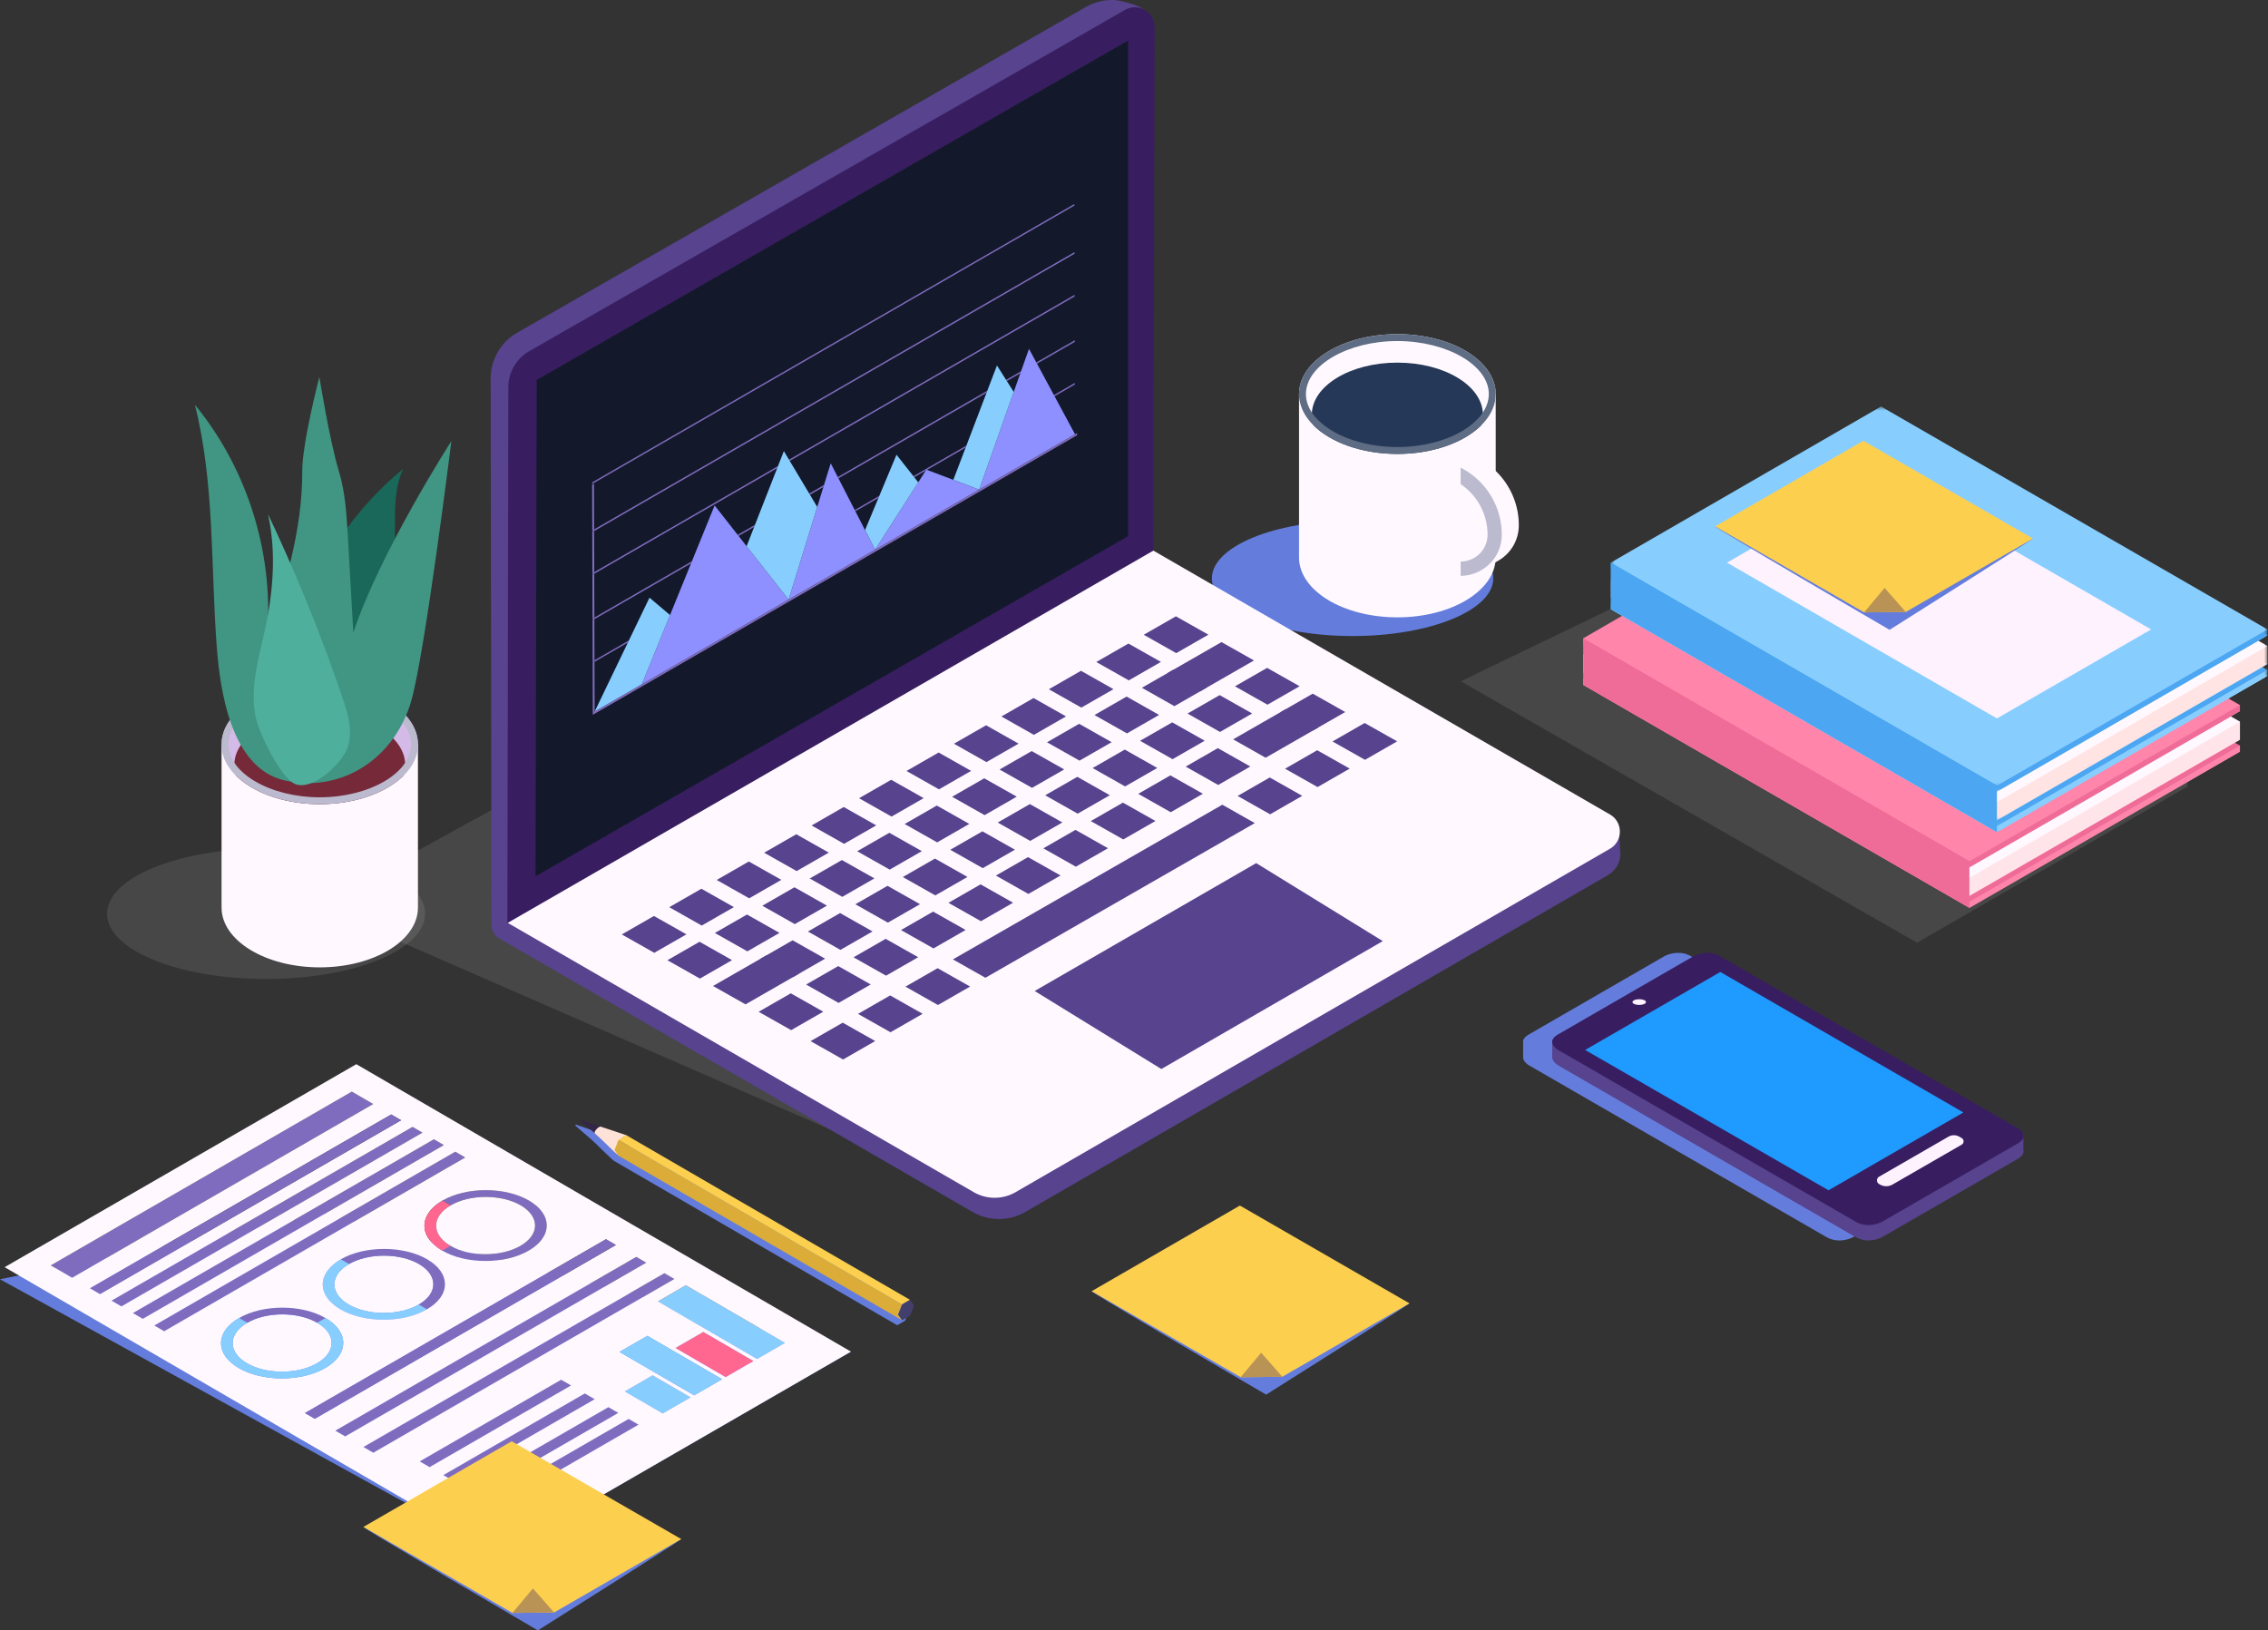 <svg xmlns="http://www.w3.org/2000/svg" xmlns:xlink="http://www.w3.org/1999/xlink" width="555" height="399" viewBox="0 0 555 399">
    <rect x="0" y="0" width="555" height="399" fill="#333333" stroke="none"/>
    <defs>
        <path id="a" d="M.567.31h160.715v92.784H.567z"/>
        <path id="c" d="M.567 1.16h160.715v56.037H.567z"/>
        <path id="e" d="M.567.12h160.715v92.782H.567z"/>
        <path id="g" d="M.567 1.24h160.715v92.784H.567z"/>
        <path id="i" d="M.567.424h160.715V59.41H.567z"/>
        <path id="k" d="M.567.666h160.715V93.45H.567z"/>
        <path id="m" d="M.567.657h160.715v92.784H.567z"/>
        <path id="o" d="M.567.224h160.715v56.037H.567z"/>
        <path id="q" d="M.567.466h160.715v92.783H.567z"/>
    </defs>
    <g fill="none" fill-rule="evenodd">
        <path fill="#647DDD" d="M488.01 278.4c.071-.25.062-.49 0-.715-.256-.944-1.416-1.619-1.416-1.619s-69.432-40.1-72.739-42.008c-3.306-1.909-6.618.003-6.618.003s-29.76 17.182-33.064 19.094c-1.248.72-1.55 1.44-1.448 2.057v3.38c-.17 1.219 1.448 2.156 1.448 2.156s69.438 40.101 72.745 42.004a6.28 6.28 0 0 0 3.031.842c2.035.047 3.582-.842 3.582-.842l29.762-17.182 3.307-1.909c.877-.506 1.28-1.013 1.41-1.482.071-.25.062-.49 0-.713V278.4z"/>
        <path fill="#57438E" d="M495.13 282.18c.071-.25.062-.49 0-.715v-3.78l-7.857-1.558-66.297-38.289c-3.307-1.909-6.618.003-6.618.003s-22.8 13.164-30.702 17.728l-3.811-.756v3.78c-.17 1.218 1.448 2.155 1.448 2.155s69.438 40.102 72.744 42.004c1.046.602 2.09.82 3.03.843h.002c2.035.046 3.582-.843 3.582-.843l29.762-17.182 3.306-1.91c.877-.505 1.28-1.012 1.412-1.48"/>
        <path fill="#381E60" d="M490.413 281.789l-29.761 17.183s-3.307 1.904-6.615 0a412516.63 412516.63 0 0 1-72.743-42.003s-3.304-1.905 0-3.815 33.064-19.094 33.064-19.094 3.311-1.911 6.618 0c3.306 1.907 72.736 42.006 72.736 42.006s3.314 1.905.007 3.815l-3.306 1.908z"/>
        <path fill="#1F9AFF" d="M480.458 272.265l-59.483-34.379-33.074 19.086 59.557 34.345z"/>
        <path fill="#FFF2FF" d="M480.038 278.53l-.56-.323a2.687 2.687 0 0 0-2.688 0l-16.96 9.783a1.035 1.035 0 0 0 0 1.792l.203.118a3.1 3.1 0 0 0 3.1 0l16.905-9.75a.935.935 0 0 0 0-1.62M399.479 245.253c0 .383.74.693 1.654.693.913 0 1.652-.31 1.652-.693 0-.382-.74-.693-1.652-.693-.913 0-1.654.31-1.654.693"/>
        <path fill="#FFF" fill-opacity=".1" d="M535.321 181.115l-94.567-54.561-83.29 40.19 111.652 63.978 66.205-38.224v-1.474l-1.25-.72 1.25-.722v-4.42l-2.23-1.287 2.23-1.287z"/>
        <path fill="#647DDD" d="M344.913 318.99c-.77.717-35.078 22.34-35.078 22.34s-44.22-25.778-42.697-25.318c1.524.458 77.775 2.977 77.775 2.977"/>
        <path fill="#FCCF4F" d="M344.913 318.99l-41.498-23.938-36.277 20.96 36.463 21.05 10.194-.105z"/>
        <path fill="#B99255" d="M308.615 331.071l5.18 5.886-10.193.105z"/>
        <path fill="#FF85AB" d="M548.137 183.955l-94.567-54.562-66.149 38.22 94.51 54.565z"/>
        <path fill="#FF85AB" d="M387.42 166.14v1.473l94.511 54.565 66.205-38.223v-1.474z"/>
        <path fill="#EF6C98" d="M548.137 182.481l-94.567-54.562-66.149 38.221 94.51 54.564z"/>
        <path fill="#FF85AB" d="M548.137 181.039l-94.567-54.562-66.149 38.22 94.51 54.565z"/>
        <path fill="#FFE5EA" d="M387.42 160.277v4.42l94.511 54.566 66.205-38.225v-4.42z"/>
        <path fill="#FFF9FF" d="M548.137 176.618l-94.567-54.562-66.149 38.22 94.51 54.565z"/>
        <path fill="#FF85AB" d="M548.137 174.045l-94.567-54.562-66.149 38.221 94.51 54.564z"/>
        <path fill="#EF6C98" d="M387.42 156.23v1.473l94.511 54.566 66.205-38.223v-1.475z"/>
        <path fill="#FF85AB" d="M548.137 172.571L453.57 118.01l-66.149 38.22 94.51 54.564z"/>
        <path fill="#EF6C98" d="M481.93 210.795v11.383l-94.51-54.565V156.23z"/>
        <g transform="translate(393.59 110.56)">
            <mask id="b" fill="#fff">
                <use xlink:href="#a"/>
            </mask>
            <path fill="#87CEFF" d="M161.283 54.872L66.716.311.567 38.53l94.51 54.564z" mask="url(#b)"/>
        </g>
        <g transform="translate(393.59 146.458)">
            <mask id="d" fill="#fff">
                <use xlink:href="#c"/>
            </mask>
            <path fill="#87CEFF" d="M.567 1.16v1.472l94.51 54.565 66.205-38.222v-1.473z" mask="url(#d)"/>
        </g>
        <g transform="translate(393.59 109.278)">
            <mask id="f" fill="#fff">
                <use xlink:href="#e"/>
            </mask>
            <path fill="#4CA6F1" d="M161.283 54.68L66.716.12.567 38.337l94.51 54.564z" mask="url(#f)"/>
        </g>
        <g transform="translate(393.59 106.714)">
            <mask id="h" fill="#fff">
                <use xlink:href="#g"/>
            </mask>
            <path fill="#87CEFF" d="M161.283 55.802L66.716 1.241.567 39.46l94.51 54.563z" mask="url(#h)"/>
        </g>
        <g transform="translate(393.59 141.33)">
            <mask id="j" fill="#fff">
                <use xlink:href="#i"/>
            </mask>
            <path fill="#FFE4E3" d="M.567.424v4.421l94.51 54.564 66.205-38.222v-4.42z" mask="url(#j)"/>
        </g>
        <g transform="translate(393.59 102.868)">
            <mask id="l" fill="#fff">
                <use xlink:href="#k"/>
            </mask>
            <path fill="#FFF9FF" d="M161.283 55.228L66.716.666.567 38.886l94.51 54.564z" mask="url(#l)"/>
        </g>
        <g transform="translate(393.59 100.304)">
            <mask id="n" fill="#fff">
                <use xlink:href="#m"/>
            </mask>
            <path fill="#87CEFF" d="M161.283 55.219L66.716.657.567 38.877l94.51 54.564z" mask="url(#n)"/>
        </g>
        <g transform="translate(393.59 137.483)">
            <mask id="p" fill="#fff">
                <use xlink:href="#o"/>
            </mask>
            <path fill="#4CA6F1" d="M.567.224v1.473l94.51 54.564 66.205-38.221v-1.473z" mask="url(#p)"/>
        </g>
        <g transform="translate(393.59 99.022)">
            <mask id="r" fill="#fff">
                <use xlink:href="#q"/>
            </mask>
            <path fill="#87CEFF" d="M161.283 55.027L66.716.466.567 38.686l94.51 54.563z" mask="url(#r)"/>
        </g>
        <path fill="#FFF2FF" d="M422.626 137.702l37.687-21.773 66.076 38.123-37.722 21.78z"/>
        <path fill="#4CA6F1" d="M488.667 192.272v11.383l-94.51-54.564v-11.383z"/>
        <path fill="#647DDD" d="M140.787 275.487c.041-.087.085-.173.125-.26l.51.18c.185.064.43.152.614.215.368.13.86.305 1.228.433a466.975 466.975 0 0 0 1.841.652c.198.069.43.15.66.232.19.068 5.587 1.83 6.319 2.121l.006-.003.04.023a.385.385 0 0 0 .025.011l.004.005 69.332 40.243.981 1.377-.97 2.5-1.95 1.126-69.4-40.282-.04-.053c-1.884-1.644-3.91-3.833-5.791-5.46l-3.534-3.06"/>
        <path fill="#342646" d="M142.118 274.021l.51.18c.185.064.43.15.614.216l1.227.432 1.228.434c.185.065.43.154.614.216l.66.234-1.444 1.609-3.534-3.06c.041-.088.085-.174.125-.26"/>
        <path fill="#FFE2D7" d="M146.971 275.733c.199.071 6.145 2.011 6.396 2.156-.132.232-.227.26-.628.483-.955.532-1.86 1.758-1.873 2.866-.007.483.287 1.422.53 1.63-1.907-1.65-3.963-3.878-5.869-5.526-.2-.503.994-1.673 1.444-1.61"/>
        <path fill="#433F6D" d="M150.865 281.238c-.012 1.106.75 1.573 1.706 1.04.955-.533 1.74-1.862 1.753-2.969.014-1.106-.748-1.573-1.703-1.04-.956.533-1.742 1.861-1.756 2.969"/>
        <path fill="#DBAC37" d="M219.78 321.761l-69.401-40.282.978 1.376 69.401 40.282zM220.747 319.26l-69.401-40.282-.967 2.501 69.402 40.282z"/>
        <path fill="#FCCF4F" d="M222.697 318.133l-69.401-40.282-1.95 1.127 69.401 40.282z"/>
        <path fill="#433F6D" d="M220.747 319.26l-.966 2.501.976 1.376 1.952-1.126.969-2.501-.98-1.377z"/>
        <path fill="#647DDD" d="M122.188 380.485L0 313.092l79.557-15.98 128.685 33.689z"/>
        <path fill="#806CBE" d="M120.087 297.508c-.549-.32-1.213-.35-1.643-.103-.438.253-.393.651.147.965.556.323 1.23.341 1.659.094.414-.238.378-.642-.163-.956m-2.535-.612c1.051-.606 2.549-.553 3.554.03.991.576 1.07 1.44.027 2.043-1.042.601-2.541.557-3.539-.023-.99-.576-1.107-1.435-.042-2.05"/>
        <path fill="#FFF9FF" d="M118.591 298.37c.557.323 1.228.342 1.658.094.414-.239.378-.643-.162-.957-.55-.319-1.214-.35-1.643-.102-.437.252-.394.651.147.965"/>
        <path fill="#806CBE" d="M113.572 299.274l-1.08.623 11.862 1.236 1.08-.624z"/>
        <path fill="#FFF9FF" d="M119.396 302.054c-.556-.323-1.222-.354-1.673-.093-.414.239-.378.643.17.96.548.32 1.206.345 1.643.094.445-.256.401-.646-.14-.961"/>
        <path fill="#806CBE" d="M110.239 304.914l-2.017 1.164c2.811 1.635 6.559 2.543 10.556 2.538 3.998.005 7.75-.9 10.585-2.538 2.837-1.638 4.409-3.807 4.414-6.123.02-2.315-1.526-4.484-4.345-6.123-2.811-1.633-6.559-2.54-10.556-2.537-3.99 0-7.748.899-10.586 2.537l2.004 1.166c2.293-1.326 5.34-2.052 8.573-2.055 3.232.003 6.27.73 8.549 2.055 2.278 1.323 3.521 3.084 3.519 4.957-.02 1.873-1.282 3.635-3.576 4.96-2.292 1.322-5.338 2.05-8.572 2.054-3.233-.005-6.27-.732-8.548-2.055M12.436 309.696l5.227 3.036 73.662-42.529-5.226-3.037z"/>
        <path fill="#FFF9FF" d="M93.792 312.688c.556.324 1.221.346 1.65.098.423-.243.385-.647-.154-.96-.549-.32-1.214-.35-1.644-.103-.445.257-.393.651.148.965"/>
        <path fill="#FFF9FF" d="M85.347 319.285c-2.362-1.372-3.605-3.196-3.518-5.136.095-1.801 1.358-3.501 3.573-4.78 2.294-1.325 5.34-2.05 8.573-2.056 3.233.005 6.272.73 8.549 2.055 2.278 1.325 3.522 3.086 3.519 4.96-.02 1.872-1.282 3.634-3.576 4.957-2.292 1.324-5.338 2.051-8.571 2.055-3.24 0-6.271-.73-8.55-2.055"/>
        <path fill="#FFF9FF" d="M94.597 316.373c-.557-.325-1.22-.354-1.673-.094-.422.244-.379.642.17.962.548.318 1.205.343 1.642.092.438-.253.402-.646-.14-.96"/>
        <path fill="#806CBE" d="M27.293 318.328l2.423 1.41 73.661-42.53-2.421-1.408zM32.52 321.366l2.43 1.413 73.661-42.53-2.43-1.413zM83.399 308.203l2.004 1.165c-2.217 1.28-3.48 2.98-3.574 4.782-.087 1.938 1.156 3.762 3.518 5.136-2.362-1.374-3.605-3.198-3.518-5.136.094-1.803 1.357-3.503 3.574-4.782 2.293-1.324 5.34-2.05 8.573-2.054 3.232.005 6.27.73 8.548 2.054 2.279 1.324 3.522 3.085 3.518 4.959-.018 1.873-1.28 3.634-3.574 4.959l2.004 1.164c-2.837 1.638-6.587 2.54-10.585 2.537-3.999.004-7.754-.899-10.565-2.532 2.811 1.633 6.566 2.536 10.565 2.532 3.998.004 7.748-.899 10.585-2.537 2.83-1.634 4.409-3.808 4.414-6.123.013-2.31-1.527-4.485-4.345-6.124-2.812-1.633-6.567-2.537-10.556-2.537-3.99 0-7.756.904-10.586 2.537"/>
        <path fill="#87CEFF" d="M83.399 308.203c-2.73 1.576-4.302 3.675-4.413 5.903-.12 2.4 1.42 4.653 4.336 6.349 2.811 1.633 6.566 2.536 10.565 2.532 3.998.004 7.748-.899 10.585-2.537l-2.004-1.164c-2.292 1.324-5.34 2.05-8.572 2.053-3.24 0-6.272-.73-8.549-2.053-2.362-1.374-3.605-3.198-3.518-5.136.094-1.803 1.357-3.503 3.574-4.782l-2.004-1.165z"/>
        <path fill="#806CBE" d="M37.753 324.408l2.423 1.408 73.662-42.53-2.423-1.407z"/>
        <path fill="#FFF9FF" d="M68.993 327.006c.556.324 1.22.346 1.65.097.421-.242.378-.64-.163-.956-.549-.318-1.213-.349-1.643-.101-.437.252-.385.646.156.96"/>
        <path fill="#FFF9FF" d="M60.455 333.657c-2.361-1.372-3.605-3.196-3.518-5.136.095-1.802 1.358-3.502 3.575-4.781 2.292-1.326 5.338-2.051 8.571-2.055 3.234.004 6.272.73 8.55 2.055 2.277 1.323 3.52 3.086 3.518 4.958-.018 1.873-1.282 3.636-3.574 4.959-2.294 1.323-5.346 2.055-8.573 2.055-3.24 0-6.27-.732-8.549-2.055"/>
        <path fill="#FFF9FF" d="M69.79 330.694c-.557-.323-1.221-.353-1.666-.097-.422.244-.386.647.163.965.547.32 1.205.345 1.65.089.437-.253.393-.643-.148-.957"/>
        <path fill="#87CEFF" d="M161.006 318.506l24.265 14.101 6.832-3.943-24.264-14.103z"/>
        <path fill="#806CBE" d="M58.508 322.575l2.003 1.164c-2.216 1.28-3.48 2.98-3.574 4.782-.086 1.939 1.156 3.763 3.518 5.136-2.362-1.373-3.604-3.197-3.518-5.136.095-1.802 1.358-3.502 3.574-4.782 2.293-1.324 5.339-2.05 8.572-2.054 3.234.004 6.272.73 8.549 2.054l2.017-1.164c-2.81-1.633-6.566-2.537-10.557-2.537-3.99 0-7.755.904-10.584 2.537"/>
        <path fill="#FF6690" d="M165.283 329.912l12.289 7.14 6.833-3.944-12.288-7.14z"/>
        <path fill="#87CEFF" d="M152.88 340.541l9.294 5.402 6.833-3.944-9.294-5.402z"/>
        <path fill="#806CBE" d="M82.047 350.148l2.423 1.409 73.662-42.53-2.422-1.407zM88.926 354.147l2.423 1.408 73.663-42.53-2.423-1.408zM102.703 357.666l2.423 1.41 34.623-19.99-2.424-1.41zM108.486 361.027l2.423 1.409 34.623-19.99-2.423-1.41zM114.26 364.383l2.424 1.408 34.623-19.99-2.423-1.407zM119.212 367.26l2.423 1.41 34.623-19.99-2.423-1.41z"/>
        <path fill="#FFF9FF" d="M162.174 345.943l6.832-3.945-9.293-5.402-6.834 3.945 9.295 5.402zm-40.54 22.726l34.623-19.99-2.421-1.408-34.623 19.99 2.421 1.408zm-4.95-2.879l34.622-19.988-2.423-1.408-34.623 19.99 2.423 1.406zm-11.559-6.715l34.623-19.99-2.423-1.408-34.621 19.99 2.421 1.408zm5.784 3.36l34.623-19.99-2.423-1.408-34.623 19.99 2.423 1.408zm66.663-25.382l6.833-3.945-12.289-7.141-6.833 3.945 12.289 7.14zm-7.7 4.445l6.833-3.945-18.276-10.62-6.833 3.943 18.277 10.622zm15.4-8.89l6.832-3.946-24.266-14.101-6.832 3.946 24.266 14.1zM77.042 347.24l73.662-42.53-2.422-1.407-73.663 42.53 2.423 1.407zm7.428 4.317l73.662-42.53-2.422-1.408-73.663 42.529 2.423 1.409zm6.878 3.997l73.663-42.53-2.422-1.406-73.662 42.528 2.421 1.408zm-51.173-29.738l73.663-42.53-2.423-1.408-73.663 42.53 2.423 1.408zm-10.46-6.079l73.663-42.53-2.423-1.407-73.663 42.528 2.423 1.41zm-5.227-3.038l73.663-42.528-2.423-1.408-73.662 42.528 2.422 1.408zm10.462 6.08l73.661-42.53-2.43-1.413-73.662 42.53 2.43 1.412zm-17.287-10.047l73.662-42.528-5.227-3.037-73.661 42.53 5.226 3.035zm111.769-18.9c-2.81-1.633-6.56-2.54-10.555-2.537-3.991 0-7.75.899-10.586 2.537-2.731 1.577-4.302 3.676-4.413 5.902-.12 2.4 1.426 4.648 4.344 6.344 2.811 1.635 6.559 2.543 10.556 2.538 3.999.005 7.749-.9 10.586-2.538 2.837-1.638 4.409-3.806 4.414-6.123.02-2.315-1.527-4.484-4.346-6.123zm-49.784 28.743c-2.81-1.634-6.565-2.538-10.556-2.538-3.99 0-7.755.904-10.585 2.538-2.737 1.58-4.3 3.675-4.412 5.9-.12 2.4 1.418 4.655 4.336 6.35 2.819 1.638 6.566 2.538 10.564 2.533 3.997.005 7.748-.899 10.586-2.537 2.829-1.634 4.408-3.808 4.414-6.123.012-2.312-1.527-4.485-4.347-6.123zm24.893-14.372c-2.81-1.634-6.567-2.536-10.557-2.536s-7.755.902-10.586 2.536c-2.729 1.577-4.3 3.675-4.412 5.902-.12 2.4 1.419 4.653 4.337 6.35 2.81 1.634 6.566 2.536 10.564 2.532 3.997.004 7.747-.898 10.585-2.538 2.829-1.632 4.409-3.806 4.415-6.122.011-2.311-1.527-4.484-4.346-6.124zM208.242 330.8l-86.054 49.685L1.137 310.137l86.055-49.683 121.05 70.346z"/>
        <path fill="#FF6690" d="M108.29 293.833c-2.73 1.576-4.3 3.674-4.412 5.901-.12 2.4 1.425 4.649 4.343 6.345l2.018-1.164c-2.363-1.373-3.605-3.197-3.51-5.141.093-1.801 1.356-3.503 3.565-4.777l-2.004-1.164z"/>
        <path fill="#FFF9FF" d="M130.934 299.955c.003-1.872-1.24-3.634-3.52-4.957-2.276-1.325-5.315-2.052-8.548-2.056-3.233.004-6.28.731-8.572 2.056-2.209 1.274-3.471 2.974-3.565 4.775-.096 1.945 1.147 3.77 3.509 5.141 2.278 1.323 5.317 2.05 8.55 2.055 3.232-.005 6.28-.732 8.572-2.055 2.292-1.323 3.556-3.086 3.574-4.959"/>
        <path fill="#806CBE" d="M22.066 315.291l2.423 1.409 73.663-42.53-2.423-1.407z"/>
        <path fill="#87CEFF" d="M58.508 322.575c-2.738 1.58-4.302 3.674-4.413 5.901-.12 2.4 1.418 4.653 4.336 6.35 2.819 1.638 6.566 2.536 10.564 2.531 3.997.005 7.748-.899 10.586-2.536 2.83-1.634 4.409-3.807 4.414-6.124.013-2.31-1.527-4.485-4.346-6.122l-2.017 1.164c2.278 1.323 3.522 3.086 3.52 4.958-.019 1.873-1.283 3.636-3.575 4.96-2.294 1.323-5.346 2.054-8.572 2.054-3.241 0-6.272-.73-8.55-2.054-2.362-1.373-3.604-3.197-3.518-5.136.095-1.802 1.358-3.502 3.574-4.782l-2.003-1.164zM151.597 330.876l18.276 10.622 6.833-3.945-18.277-10.62z"/>
        <path fill="#806CBE" d="M74.619 345.832l2.423 1.408 73.662-42.53-2.422-1.407z"/>
        <path fill="#FFF" fill-opacity=".1" d="M238.283 291.778L77.756 221.657l161.501-88.922s167.037 71.67 154.712 74.99c-12.326 3.321-155.686 84.053-155.686 84.053"/>
        <path fill="#647DDD" d="M365.418 141.54c0 7.8-15.413 14.125-34.428 14.125-19.013 0-34.426-6.324-34.426-14.124 0-7.8 15.413-14.125 34.426-14.125 19.015 0 34.428 6.325 34.428 14.125"/>
        <path fill="#FFF" fill-opacity=".1" d="M104.032 223.64c0 8.817-17.424 15.966-38.918 15.966-21.495 0-38.918-7.149-38.918-15.967 0-8.818 17.423-15.966 38.918-15.966 21.494 0 38.918 7.148 38.918 15.966"/>
        <path fill="#FFF9FF" d="M85.955 171.518l-31.738 10.66v39.94c0 8.084 10.759 14.638 24.03 14.638s24.03-6.554 24.03-14.639v-39.94l-16.322-10.659z"/>
        <path fill="#D3BAE7" d="M102.278 182.178c0 8.086-10.76 14.639-24.031 14.639-13.272 0-24.03-6.553-24.03-14.639 0-8.085 10.758-14.638 24.03-14.638 13.272 0 24.03 6.553 24.03 14.638"/>
        <path fill="#752939" d="M57.79 189.858c4.232 4.175 11.81 6.959 20.457 6.959 8.648 0 16.225-2.784 20.458-6.96a8.035 8.035 0 0 0 .449-2.627c0-7.034-9.36-12.736-20.907-12.736-11.546 0-20.906 5.702-20.906 12.736 0 .9.156 1.78.449 2.628"/>
        <path fill="#BCBACE" d="M78.247 167.54c-13.271 0-24.03 6.553-24.03 14.638 0 8.086 10.759 14.639 24.03 14.639 13.272 0 24.031-6.553 24.031-14.639 0-8.085-10.759-14.638-24.03-14.638m0 1.683c12.112 0 22.347 5.932 22.347 12.955s-10.235 12.955-22.348 12.955S55.9 189.201 55.9 182.178s10.234-12.955 22.347-12.955"/>
        <path fill="#1A685A" d="M98.672 114.734c-2.01 4.274-2.039 9.18-2.027 13.902l.036 15.923c.014 6.044.015 12.18-1.63 17.995-1.646 5.816-5.185 11.372-10.6 14.06-2.682 1.331-6.052 1.848-8.588.257-1.123-.706-1.983-1.763-2.697-2.88-6.102-9.564-.458-22.414 3.928-31.594 5.08-10.634 12.463-20.181 21.578-27.663"/>
        <path fill="#409682" d="M53.05 158.381c-1.506-19.827-.49-40.027-5.352-59.308 13.248 16.116 19.705 37.641 17.515 58.388 4.391-13.704 8.827-27.69 8.747-42.081-.04-6.878 4.193-23.113 4.193-23.113s2.49 15.532 4.782 23.082c1.561 5.153 1.88 10.587 2.186 15.963l1.343 23.528c6.523-19.72 23.993-46.896 23.993-46.896s-6.431 51.815-9.84 63.67c-3.87 13.448-16.455 22.592-30.873 19.412-13.116-2.894-15.866-21.75-16.694-32.645"/>
        <path fill="#4EAF9D" d="M63.287 177.922c-2.743-7.537-.193-15.82 1.518-23.656 2.041-9.34 2.85-19.113.77-28.445a426.644 426.644 0 0 1 18.179 44.782c1.346 3.944 2.64 8.234 1.36 12.2-1.206 3.739-7.965 10.345-12.449 9.24-3.525-.87-8.175-10.814-9.378-14.12"/>
        <path fill="#FFF9FF" d="M349.668 85.767L317.886 96.44v39.994c0 8.095 10.773 14.658 24.063 14.658s24.062-6.563 24.062-14.658V96.44l-16.343-10.674z"/>
        <path fill="#FFF9FF" d="M366.012 96.44c0 8.097-10.774 14.66-24.063 14.66-13.29 0-24.063-6.563-24.063-14.66 0-8.094 10.773-14.658 24.063-14.658s24.063 6.564 24.063 14.659"/>
        <path fill="#253858" d="M321.464 104.131c4.238 4.181 11.827 6.97 20.486 6.97 8.658 0 16.246-2.789 20.484-6.97.294-.85.45-1.73.45-2.632 0-7.043-9.374-12.752-20.934-12.752-11.563 0-20.936 5.709-20.936 12.752 0 .903.156 1.782.45 2.632"/>
        <path fill="#5E6C84" d="M341.95 81.782c-13.29 0-24.065 6.563-24.065 14.66 0 8.096 10.774 14.658 24.064 14.658 13.289 0 24.063-6.562 24.063-14.659 0-8.096-10.774-14.659-24.063-14.659m0 1.686c12.13 0 22.377 5.941 22.377 12.973 0 7.032-10.247 12.973-22.377 12.973-12.13 0-22.377-5.94-22.377-12.973 0-7.032 10.248-12.973 22.377-12.973"/>
        <path fill="#FFF9FF" d="M362.476 112.603l-.88-.508v.016l-.012-.008v.015l-.015-.007v.015l-.014-.008v.016l-.014-.008v.017l-.013-.01v.016l-.014-.008v.017l-.014-.009v.017l-.013-.01v.017l-.014-.009v.017l-.014-.008v.016l-.014-.01v.018l-.013-.01v.017l-.014-.007v.015l-.014-.01v.018l-.014-.008v.015l-.013-.007v.015l-.015-.008v.016l-.014-.008v.015l-.014-.007v.015l-.013-.008v.016l-.014-.008v.015l-.014-.007v.016l-.015-.009v.016l-.012-.008v.016l-.014-.008v.017l-.015-.01v.016l-.014-.008v.016l-.012-.008v.017l-.015-.01v.017l-.014-.009v.016l-.014-.007v.016l-.013-.01v.017l-.014-.007v.015l-.014-.008v.016l-.013-.01v.017l-.014-.007v.015l-.014-.008v.016l-.014-.01v.018l-.013-.008v.015l-.014-.007v.015l-.014-.008v.016l-.014-.008v.015l-.014-.007v.015l-.014-.008v.016l-.014-.008v.015l-.014-.007v.016l-.013-.009v.016l-.014-.008v.015l-.015-.007v.016l-.014-.009v.016l-.012-.008v.017l-.015-.01v.017l-.014-.008v.016l-.014-.009v.017l-.013-.008v.016l-.014-.01v.017l-.014-.007v.015l-.014-.008v.016l-.013-.01v.017l-.014-.007v.015l-.014-.008v.016l-.014-.008v.015l-.013-.007v.015l-.014-.008v.016l-.014-.008v.015l-.013-.007v.015l-.014-.008v.016l-.015-.008v.016l-.014-.008v.015l-.013-.007v.016l-.014-.009v.016l-.014-.008v.015l-.015-.007v.016l-.012-.009v.016l-.014-.008v.017l-.015-.01v.017l-.014-.009v.017l-.013-.008v.016l-.014-.008v.015l-.014-.009v.017l-.014-.008v.016l-.013-.008v.016l-.014-.01v.017l-.014-.007v.015l-.014-.008v.016l-.013-.008v.015l-.014-.007v.015l-.014-.008v.016l-.014-.008v.015l-.013-.007v.015l-.014-.008v.017l-.015-.009v.015l-.012-.007v.015l-.015-.008v.017l-.014-.009v.016l-.015-.008v.017l-.012-.01v.017l-.014-.009v.016l-.015-.007v.016l-.014-.01v.017l-.012-.009v.017l-.015-.008v.016l-.014-.008v.015l-.014-.007v.015l-.013-.008v.016l-.014-.008v.015l-.014-.007v.015l-.014-.008v.016l-.013-.008v.016l-.014-.008v.015l-.014-.007v.015l-.014-.008v.016l-.013-.008v.015l-.014-.007v.015l-.014-.008v.017l-.014-.009v.015l-.013-.007v.016l-.014-.009v.017l-.015-.009v.015l-.013-.007v.016l-.014-.009v.017l-.014-.009v.017l-.015-.008v.015l-.012-.007v.015l-.015-.009v.017l-.014-.008v.016l-.014-.008v.015l-.013-.007v.015l-.014-.008v.016l-.014-.008v.015l-.014-.007v.015l-.013-.008v.016l-.014-.008v.015l-.014-.007v.015l-.014-.008v.016l-.013-.008v.015l-.014-.007v.015l-.014-.008v.016l-.014-.008v.017l-.013-.01v.016l-.014-.007v.016l-.014-.009v.017l-.014-.01v.016l-.014-.006v.015l-.014-.009v.017l-.015-.009v.017l-.014-.008v.015l-.012-.007v.015l-.015-.008v.016l-.014-.008v.015l-.012-.007v.015l-.015-.008v.016l-.014-.008v.016l-.014-.008v.015l-.013-.007v.015l-.014-.008v.016l-.014-.008v.015l-.014-.007v.015l-.013-.008v.017l-.014-.009v.015l-.014-.007v.015l-.014-.008v.017l-.013-.009v.017l-.014-.01v.016l-.014-.008v.017l-.014-.009v.017l-.013-.01v.016l-.014-.006v.015l-.015-.009v.017l-.013-.008v.016l-.014-.008v.015l-.015-.007v.015l-.014-.008v.016l-.014-.008v.015l-.013-.007v.015l-.014-.008v.016l-.014-.008v.015l-.013-.007v.015l-.014-.008v.016l-.014-.008v.016l-.014-.008v.015l-.013-.007v.015l-.014-.008v.016l-.014-.008v.017l-.014-.01v.016l-.013-.006v.015l-.014-.009v.017l-.014-.01v.017l-.014-.007v.015l-.013-.009v.017l-.014-.01v.017l-.014-.007v.015l-.014-.008v.016l-.014-.008v.015l-.013-.007v.015l-.016-.008v.016l-.014-.008v.016l-.012-.008v.015l-.015-.007v.015l-.014-.008v.016l-.014-.008v.015l-.013-.007v.015l-.014-.008v.016l-.014-.008v.017l-.014-.01v.016l-.013-.008v.016l-.014-.008v.017l-.014-.01v.017l-.013-.009v.016l-.014-.007v.016l-.014-.01v.018l-.014-.01v.016l-.013-.006v.015l-.014-.01v.018l-.014-.008v.015l-.014-.007v.015l-.013-.008v.016l-.014-.008v.015l-.014-.007v.015l-.016-.008v.016l-.011-.008v.015l-.016-.007v.015l-.014-.008v.016l-.014-.008v.016l-.013-.008v.015l-.014-.007v.015l-.014-.008v.016l-.014-.008v.017l-.013-.01v.016l-.014-.008v.016l-.014-.008v.017l-.014-.01v.017l-.013-.009v.017l-.014-.008v.016l-.014-.01v.017l-.013-.009v.017l-.014-.008v.016l-.014-.01v.018l-.014-.008v.015l-.013-.007v.015l-.014-.008v.016l-.014-.008v.015l-.014-.007v.015l-.013-.008v.016l-.015-.008v.015l-.013-.007v.015l-.016-.008v.016l-.013-.008v.015l-.014-.007v.016l-.014-.009v.016l-.014-.008v.016l-.013-.008v.016l-.014-.008v.016l-.014-.009v.016l-.014-.007v.016l-.013-.01v.017l-.014-.009v.017l-.014-.008v.016l-.014-.01v.017l-.013-.007v.015l-.014-.008v.016l-.014-.01v.017l-.014-.007v.015l-.013-.008v.016l-.014-.008v.015l-.014-.007v.015l-.013-.008v.016l-.014-.008v.016l-.014-.008v.015l-.014-.007v.016l-.013-.009v.016l-.014-.008v.015l-.016-.007v.016l-.014-.009v.016l-.013-.008v.015l-.014-.007v.016l-.014-.009v.017l-.014-.009v.017l-.013-.008v.015l-.014-.009v.017l-.014-.008v.016l-.014-.008v.016l-.013-.01v.017l-.014-.007v.015l-.014-.008v.016l-.014-.008v.015l-.013-.007v.015l-.014-.008v.016l-.014-.008v.015l-.014-.007v.015l-.013-.008v.016l-.014-.008v.015l-.014-.007v.015l-.013-.008v.017l-.014-.009v.016l-.014-.008v.015l-.016-.007v.016l-.013-.009v.016l-.014-.008v.017l-.014-.01v.017l-.014-.009v4.07a14.922 14.922 0 0 1 6.577 12.346c0 1.573-.54 3.036-1.5 4.192a6.444 6.444 0 0 1-.917.067v.007l-.012.002v.007h-.015v.007l-.014.001v.006l-.014.002v.007h-.013v.007l-.014.001v.008h-.014v.007h-.013v.008h-.014v.008h-.014v.008h-.014v.007h-.013v.008h-.014v.008h-.014v.007h-.014v.008h-.013v.008h-.015v.007h-.014v.008l-.014.001v.007h-.013v.007h-.014v.008l-.014.001v.007h-.015v.008h-.012v.007l-.014.002v.007h-.015v.007h-.014v.007l-.012.002v.007h-.015v.007l-.014.001v.008h-.014v.007h-.013v.008h-.014v.008h-.014v.007h-.013v.008h-.014v.008h-.014v.008h-.014v.007h-.013v.008l-.014.001v.007h-.014v.007l-.014.002v.006l-.014.001v.007h-.014v.007h-.014v.008l-.014.001v.007h-.013v.007l-.014.002v.006l-.015.001v.008h-.014v.007h-.012v.009h-.015v.007h-.014v.007h-.014v.009h-.013v.007h-.014v.008h-.014v.008h-.014v.007h-.013v.008h-.014v.008h-.014v.007h-.014v.008h-.013v.008l-.014.001v.007h-.014v.007l-.013.001v.007l-.014.001v.007h-.015v.007l-.014.002v.006l-.013.001v.008h-.014v.006l-.014.002v.007h-.015v.008h-.012v.006l-.014.002v.007h-.015v.008h-.014v.008h-.013v.007h-.014v.008h-.014v.008h-.014v.008h-.013v.007h-.014v.008l-.014.001v.007h-.014v.007h-.013v.008h-.014v.008l-.014.001v.006h-.014v.008h-.013v.008l-.014.001v.006h-.015v.008l-.012.001v.007l-.015.001v.008h-.014v.006l-.015.002v.007h-.012v.008h-.014v.006l-.015.002v.007h-.014v.008h-.012v.008h-.015v.007h-.014v.008h-.014v.008h-.013v.007h-.014v.008h-.014v.008l-.014.001v.007h-.013v.007h-.014v.008l-.014.001v.007h-.014v.007h-.013v.008l-.014.001v.007l-.014.001V136h-.014v.008l-.013.001v.008h-.014v.008h-.015v.006l-.013.001v.008h-.014v.008h-.014v.006l-.015.002v.007h-.012v.008h-.015v.008h-.014v.007h-.014v.008h-.013v.008h-.014v.007h-.014v.008h-.014v.008h-.013v.007l-.014.002v.006h-.014v.008l-.014.001v.007h-.013v.007l-.014.001v.007l-.014.001v.007h-.014v.009h-.013v.006l-.014.001v.008h-.014v.008h-.014v.007h-.014v.008h-.014v.008h-.015v.007h-.014v.008h-.012v.008h-.015v.007h-.014v.008h-.012v.008h-.015v.008h-.014v.007h-.014v.008h-.013v.008h-.014v.007l-.014.002v.006h-.014v.008l-.013.001v.006c-.005.002-.009.002-.014.002v.006h-.014v.008l-.014.001v.008h-.013v.007h-.014v.007l-.014.001v.008h-.014v.008h-.013v.007h-.014v.008h-.015v.008h-.013v.007h-.014v.008h-.015v.008h-.014v.007h-.014v.008h-.013v.008h-.014v.007l-.014.002v.006h-.013v.008h-.014v.008h-.014v.007l-.014.002v.006l-.013.001v.007h-.014v.009h-.014v.006l-.014.001v.007l-.013.001v.008h-.014v.007H359v.008h-.014v.008h-.013v.007h-.014v.007l-.014.001v.008h-.014v.008h-.014v.007l-.013.001v.007h-.016v.008h-.014v.007l-.012.002v.006h-.015v.008h-.014v.007l-.014.002v.006l-.013.001v.007h-.014v.007l-.014.002v.007h-.014v.007l-.013.001v.007h-.014v.008h-.014v.007l-.013.001v.007h-.014v.009h-.014v.007h-.014v.008h-.013v.008h-.014v.007h-.014v.008h-.014v.008h-.013v.007h-.014v.008l-.014.001v.007h-.016v.007h-.011v.008l-.016.001v.007h-.014v.008h-.014v.007l-.013.002v.007h-.014v.007h-.014v.007l-.014.002v.007h-.013v.007l-.014.001v.006l-.014.002v.007h-.014v.008h-.013v.008h-.014v.007h-.014v.008h-.013v.008h-.014v.008h-.014v.007h-.014v.008h-.013v.008h-.014v.007h-.014v.008l-.014.001v.007h-.013V137h-.015v.008l-.013.001v.007h-.016v.007l-.013.002v.006l-.014.001v.008h-.014v.007h-.014v.007l-.013.002v.007h-.014v.007h-.014v.009h-.014v.007h-.013v.008h-.014v.008h-.014v.007h-.014v.008h-.013v.008h-.014v.007h-.014v.008h-.014v.008l-.013.001v.007h-.014v.007h-.014v.008l-.013.001v.007h-.014v.007h-.014v.008l-.014.001v.007h-.013v.007l-.014.002v.006l-.016.001v.008h-.014v.006l-.013.002v.006l-.014.001v.008h-.014v.007h-.014v.008h-.013v.008h-.014v.008h-.014v.008h-.014v.007h-.013v.008h-.014v.008h-.014v.007h-.014v.008h-.013v.008l-.014.001v.006h-.014v.008h-.014v.008l-.013.001v.006h-.014v.008l-.014.001v.007l-.013.001v.008h-.014v.006l-.014.002v.006l-.016.001v.008h-.013v.006l-.014.002v.007h-.014v.008h-.014v3.492a10.042 10.042 0 0 0 5.049-1.374l.004-.003.01-.005.004-.002c.002-.003.006-.004.009-.007l.004-.001c.003-.003.007-.004.01-.006l.004-.003.01-.004.004-.002c.004-.003.008-.004.01-.007l.004-.002.009-.005.004-.003.01-.004c.003-.001.004-.002.005-.004.003-.001.007-.002.01-.005l.004-.002c.003-.002.007-.003.01-.006 0 0 .002 0 .003-.002l.01-.005.004-.003c.003-.001.007-.002.01-.005.002 0 .003-.001.004-.003.003 0 .007-.002.01-.005.002 0 .003 0 .004-.002l.01-.005c0-.002.002-.002.003-.003l.01-.005c.002 0 .003-.001.004-.003.003 0 .007-.002.01-.005l.004-.002.01-.005c.002-.002.003-.003.005-.003a.02.02 0 0 1 .008-.005l.004-.003c.004 0 .007-.004.01-.005l.004-.002.01-.005c.002-.002.003-.003.005-.003l.01-.005c.001-.001.002-.003.004-.003.003-.002.005-.004.009-.005l.003-.002.01-.006.005-.002.01-.005.004-.004.01-.005.004-.002.009-.005.004-.002.01-.007.004-.002.01-.005.004-.003.01-.004.004-.002c.002-.003.006-.004.009-.007l.005-.002.009-.005.004-.003.01-.005.005-.003c.003 0 .007-.002.01-.005.002 0 .002-.001.003-.002l.009-.005.004-.003.01-.005.005-.003c.003-.001.007-.002.01-.005l.004-.002c.003-.002.007-.003.01-.006 0 0 .002 0 .003-.002l.01-.005.004-.003.01-.005.004-.002.01-.006.004-.002.01-.005c0-.002.002-.003.003-.003a.026.026 0 0 1 .01-.005l.004-.003c.003 0 .007-.003.01-.005l.004-.002.01-.005c.002-.002.003-.003.005-.003.002-.003.006-.004.009-.006l.003-.003.01-.004.005-.002c.002-.003.006-.004.01-.005.001-.002.002-.003.004-.003a.038.038 0 0 1 .01-.005l.004-.004.009-.005.004-.001.01-.006.004-.002.01-.007.004-.002.01-.005.004-.003c.002-.001.006-.002.009-.005l.004-.002c.004-.002.007-.003.01-.006l.004-.002.01-.005.004-.003.01-.005.004-.001.009-.007c.001 0 .003 0 .005-.002l.01-.005c0-.002.002-.002.003-.003l.01-.005.005-.003c.003 0 .007-.002.01-.005l.003-.002.01-.005.004-.003.01-.005.004-.003.01-.005.004-.002.01-.006.003-.002.01-.005.004-.003.01-.005.004-.004.01-.004c.002 0 .003 0 .005-.002.002-.003.006-.004.009-.005 0-.002.002-.003.003-.003l.01-.006.004-.002a.026.026 0 0 1 .01-.005l.005-.002.01-.005c.001-.002.002-.003.004-.003l.009-.006.003-.003.01-.005c.002 0 .003-.001.005-.003l.01-.003c.001-.002.002-.003.004-.003l.01-.006.004-.003.009-.005.004-.003.01-.004.004-.002.01-.006.004-.003.01-.005.004-.003c.004-.001.006-.004.009-.005l.005-.002.009-.006c.001 0 .003 0 .004-.002a.026.026 0 0 0 .01-.005c.001-.002.004-.002.005-.003l.01-.005.003-.003c.003-.002.006-.002.009-.005.001 0 .003 0 .005-.002l.01-.005c0-.002.002-.002.004-.003l.01-.005.004-.003.01-.005.003-.002.01-.005.004-.003a.026.026 0 0 1 .01-.005l.004-.003.01-.006c.002 0 .003-.001.004-.003a.088.088 0 0 1 .01-.003l.003-.003c.003-.003.007-.004.01-.005l.004-.003.01-.006.005-.001c.002-.003.006-.004.01-.007l.004-.001.01-.005c0-.002.001-.003.002-.003l.01-.006c.002 0 .003-.002.005-.003l.01-.005.004-.002a.038.038 0 0 0 .01-.006l.004-.002.009-.005.004-.003.01-.005.004-.003c.004 0 .007-.003.01-.005l.004-.002.01-.005.004-.003.009-.005.004-.003.01-.005.004-.002.01-.005.004-.003.01-.005.004-.003c.004-.001.006-.004.009-.005l.005-.002c.003-.003.007-.004.01-.006 0 0 .002 0 .003-.002l.01-.005c.001-.002.003-.003.005-.003l.01-.005.003-.002.01-.007.004-.001.01-.005.004-.003.01-.005.004-.003c.003-.002.007-.003.01-.006l.005-.001c0-.003.005-.004.007-.005l.005-.003c.003-.003.007-.004.01-.005l.004-.003c.003-.002.007-.003.01-.006.002 0 .003-.001.005-.003l.01-.005.002-.001a.026.026 0 0 1 .01-.005l.004-.004a.038.038 0 0 0 .01-.005c.002 0 .003-.001.005-.003l.01-.005.004-.002a.038.038 0 0 0 .01-.006h.003l.01-.007.004-.003.01-.005.004-.002.01-.006c.001 0 .003 0 .004-.002l.009-.005.004-.003a.038.038 0 0 0 .01-.005l.004-.003.01-.005.004-.002.01-.005.004-.003a.028.028 0 0 0 .009-.005l.004-.003.01-.005.005-.002c.003-.003.007-.004.01-.005 0-.002.002-.002.003-.003l.01-.005c.002-.001.003-.003.005-.003l.008-.005.005-.002c.003-.003.007-.004.01-.006l.003-.002.01-.005.005-.003.01-.005.004-.002.008-.007c.003 0 .004-.001.005-.002l.01-.004.004-.003.01-.005c.002-.001.003-.003.005-.003l.01-.006.004-.003.009-.005h.003l.01-.007c.002 0 .003-.002.005-.003l.01-.005.004-.003.01-.005.002-.002.01-.005c.002 0 .003-.002.005-.003l.01-.005.004-.003.01-.005.004-.002.01-.005.003-.003.01-.005.004-.003.01-.005.004-.002.01-.006.004-.002.01-.005.003-.003.01-.005.004-.003.01-.005.004-.002c.004-.003.008-.004.01-.007h.004l.009-.006.004-.003.01-.005.005-.002.01-.007.003-.002a.088.088 0 0 0 .01-.004c.002-.001.003-.003.005-.003l.008-.005.004-.002c.004-.003.008-.004.01-.007l.005-.002.01-.004c.002-.001.002-.003.004-.003l.01-.006c.002 0 .003-.001.005-.003l.009-.005.003-.002c.003-.002.007-.003.01-.006l.004-.002.01-.005c.002 0 .003-.002.005-.003l.01-.005.004-.002c.001-.002.005-.003.009-.006l.004-.002.01-.005.004-.003.01-.005.004-.003c.004 0 .006-.003.01-.005l.004-.002.009-.005c.001-.002.002-.003.004-.003l.01-.005.004-.003c.004 0 .006-.003.01-.005l.004-.002.01-.005.003-.003.01-.005.004-.003.01-.005.004-.002.01-.006.004-.002c.004-.003.008-.004.01-.007h.003a.038.038 0 0 1 .01-.006l.004-.002.01-.006.004-.002c.004-.003.008-.004.01-.007.002 0 .003 0 .004-.002l.01-.004.003-.003.01-.005.005-.002.01-.007s.002 0 .003-.002l.01-.005.006-.002c.002-.002.006-.003.007-.006.003 0 .004-.001.005-.003.003 0 .007-.002.01-.005l.004-.002.01-.005.005-.003.009-.005c.002 0 .003-.001.005-.003a.073.073 0 0 0 .009-.005l.003-.002c.003-.002.007-.003.01-.006.002 0 .003 0 .005-.002l.01-.005.004-.003.01-.005.004-.002.009-.006.004-.002c.002-.003.006-.004.01-.005.001-.002.002-.003.004-.003l.01-.005.004-.003c.004 0 .006-.003.01-.005l.004-.002.009-.005c.001-.002.002-.003.004-.003a.038.038 0 0 1 .01-.005l.004-.003c.004 0 .006-.003.01-.005l.004-.002.01-.005.004-.003.009-.006.004-.002.01-.005.004-.002.01-.006.004-.003.01-.005c.002 0 .002-.002.003-.003l.01-.004.005-.002.01-.007.003-.001c.004-.003.008-.004.01-.007.002 0 .003 0 .004-.002a.026.026 0 0 0 .01-.005c0-.002.002-.002.004-.002.003-.002.007-.003.01-.006a.01.01 0 0 0 .004-.003c.003 0 .007-.002.01-.005 0 0 .002 0 .003-.002a.026.026 0 0 0 .01-.005l.006-.003c.002-.002.006-.002.007-.005.003 0 .004-.001.005-.003.003 0 .007-.002.01-.005l.005-.002.01-.005.004-.003.01-.005.004-.003c.002 0 .005-.004.009-.005l.004-.002.01-.005c.001-.002.002-.003.004-.003.002-.003.006-.004.01-.005.001-.001.002-.003.004-.003l.01-.005.004-.002.009-.006.004-.002.01-.005c.001-.002.002-.003.004-.003a.038.038 0 0 1 .01-.005l.004-.003a.038.038 0 0 1 .01-.005l.004-.002a.02.02 0 0 1 .009-.005l.004-.003.01-.006.004-.003.01-.004.004-.002a.038.038 0 0 1 .01-.005l.004-.004.01-.005.003-.003.01-.004.004-.002c.004-.003.008-.004.01-.007l.004-.001.01-.006c.002 0 .003-.002.004-.003l.01-.005.004-.003c.003-.001.007-.002.01-.005l.003-.001c.004-.003.008-.004.01-.007.002 0 .004 0 .006-.002l.009-.005c0-.002 0-.002.003-.003l.01-.005.004-.002c.003-.002.007-.003.01-.006l.005-.002.009-.005c.002-.002.003-.003.005-.003l.009-.005.003-.003c.003 0 .007-.003.01-.005l.005-.002a.026.026 0 0 1 .01-.005c.001-.002.002-.003.004-.003.002-.003.006-.004.01-.005l.004-.003.009-.005.004-.002c.002-.003.006-.004.01-.005.001-.002.002-.003.004-.003l.01-.005.004-.003.01-.006.004-.001.009-.006.004-.002.01-.007h.004l.01-.007.004-.003.01-.004.004-.002.009-.007h.004l.01-.007.004-.003.01-.005.004-.001c.004-.003.008-.004.01-.007.002 0 .003 0 .004-.002l.01-.005.003-.003.01-.005.005-.003c.003 0 .007-.002.01-.005l.003-.002a.026.026 0 0 0 .01-.005l.004-.003.01-.005.003-.003.01-.005.006-.002.008-.006.006-.002.01-.005.002-.003.01-.005.003-.002.012-.006.004-.002c.002-.003.006-.004.009-.005.002-.002.003-.003.005-.003l.009-.005c.001-.001.002-.003.004-.003a.026.026 0 0 1 .01-.005l.004-.002.01-.005c.001-.002.002-.003.004-.003a.026.026 0 0 1 .01-.005l.004-.003.009-.006.004-.001.01-.005.004-.003.01-.006.004-.002.01-.006.004-.003.009-.004.004-.002.01-.006.004-.003.01-.005.004-.003a.038.038 0 0 0 .01-.005l.004-.002.01-.006s.002 0 .003-.002l.01-.005.004-.003.01-.005.004-.003c.004-.002.008-.002.01-.005.002 0 .003 0 .004-.002l.01-.005c0-.002.002-.002.003-.003l.01-.005c.002-.001.003-.003.005-.003l.01-.005.003-.002.01-.005.004-.003c.003-.003.007-.004.01-.005l.003-.003.01-.005.006-.002.009-.005.005-.003c.002-.003.006-.004.009-.005.002-.001.002-.003.004-.003l.01-.005c.001-.001.001-.002.004-.002.002-.003.006-.004.01-.006l.004-.002a.026.026 0 0 1 .01-.005l.004-.003.01-.005c0-.001.001-.003.003-.003l.01-.006.004-.002c.002-.002.006-.003.01-.004l.004-.003.01-.006.004-.002.009-.006.004-.003c.004 0 .006-.003.01-.003 3.149-1.822 5.03-5.08 5.03-8.718 0-6.543-3.52-12.638-9.185-15.908"/>
        <path fill="#BCBACE" d="M358.316 114.935l-.88-.507v4.068a14.926 14.926 0 0 1 6.577 12.347 6.516 6.516 0 0 1-3.287 5.699 6.587 6.587 0 0 1-3.29.893v3.493c1.73-.002 3.46-.457 5.035-1.368 3.15-1.82 5.03-5.078 5.03-8.717 0-6.542-3.52-12.637-9.185-15.908"/>
        <path fill="#57438E" d="M126.57 81.422L265.715 1.714c2.5-1.433 5.745-2.115 8.553-1.468 3.942.91 7.641 2.149 7.632 5.601l.21 129.332-12.24 7.233c4.004 1.95 126.145 61.398 126.347 61.544l.295 4.99a6.02 6.02 0 0 1-3.002 5.217c-20.79 12.042-142.582 82.449-142.582 82.449a12.945 12.945 0 0 1-12.952 0l-115.758-66.91a3.908 3.908 0 0 1-1.954-3.38l-.201-133.703a12.943 12.943 0 0 1 6.509-11.197"/>
        <path fill="#381E60" d="M124.162 225.884l158.07-90.19.326-129.048c.01-3.728-4.018-6.07-7.252-4.216L129.539 85.932a10.229 10.229 0 0 0-5.144 8.85l-.233 131.102z"/>
        <path fill="#13192B" d="M276.054 9.922L131.343 92.986l-.303 121.487 145.014-83.244z"/>
        <path fill="#FFF9FF" d="M124.252 225.873L282.24 134.76l111.73 64.576c3.227 1.865 3.227 6.524 0 8.389l-145.45 84.052a10.225 10.225 0 0 1-10.236 0l-114.03-65.905z"/>
        <path fill="#57438E" d="M167.979 228.676l-7.867 4.517c-3.18-1.799-4.77-2.698-7.952-4.495 3.146-1.808 4.719-2.712 7.866-4.518 3.181 1.799 4.772 2.699 7.953 4.496M179.589 222.01l-7.866 4.516-7.952-4.495 7.865-4.518 7.953 4.496M191.2 215.341l-7.867 4.517-7.952-4.494 7.866-4.518 7.953 4.495M202.812 208.674l-7.867 4.517-7.953-4.495c3.147-1.808 4.72-2.712 7.867-4.518 3.18 1.799 4.772 2.698 7.953 4.496M214.423 202.006l-7.867 4.517-7.953-4.494c3.148-1.809 4.721-2.711 7.867-4.52 3.18 1.8 4.772 2.7 7.953 4.497M226.034 195.338c-3.147 1.808-4.72 2.71-7.866 4.516l-7.953-4.493c3.146-1.808 4.72-2.712 7.867-4.518l7.952 4.495M237.646 188.67l-7.867 4.518c-3.18-1.8-4.771-2.698-7.952-4.495 3.146-1.808 4.72-2.712 7.867-4.518l7.952 4.496M249.258 182.003l-7.867 4.516c-3.18-1.797-4.772-2.696-7.952-4.495l7.866-4.517 7.953 4.496M260.869 175.335l-7.867 4.516-7.952-4.493 7.866-4.518 7.953 4.495M272.48 168.668l-7.867 4.516-7.952-4.495c3.147-1.807 4.72-2.711 7.866-4.516l7.953 4.495M284.09 162l-7.865 4.517-7.953-4.495 7.866-4.517L284.09 162M295.702 155.333l-7.867 4.517c-3.18-1.798-4.77-2.698-7.953-4.495 3.146-1.808 4.72-2.71 7.867-4.517l7.953 4.495M179.141 234.986l-7.865 4.517-7.954-4.495 7.865-4.518 7.954 4.496M190.752 228.32c-3.146 1.806-4.72 2.708-7.867 4.516-3.18-1.799-4.772-2.697-7.953-4.496l7.866-4.517c3.18 1.799 4.773 2.698 7.954 4.496M202.363 221.651l-7.867 4.517c-3.18-1.798-4.772-2.696-7.952-4.495 3.146-1.808 4.719-2.712 7.865-4.518l7.954 4.496M213.974 214.984l-7.867 4.517c-3.182-1.799-4.772-2.698-7.954-4.495 3.148-1.808 4.72-2.712 7.867-4.518l7.954 4.496M225.586 208.316l-7.867 4.517-7.954-4.495c3.147-1.808 4.72-2.712 7.867-4.518l7.954 4.496M237.197 201.648l-7.866 4.517-7.954-4.494 7.866-4.52 7.954 4.497M248.808 194.981l-7.866 4.517c-3.181-1.799-4.772-2.698-7.954-4.495 3.147-1.81 4.72-2.712 7.866-4.518 3.183 1.799 4.774 2.697 7.954 4.496M260.42 188.313l-7.867 4.516c-3.182-1.797-4.771-2.697-7.952-4.494 3.146-1.808 4.719-2.712 7.865-4.518l7.954 4.496M272.032 181.645l-7.867 4.516c-3.182-1.797-4.772-2.696-7.954-4.495l7.867-4.518c3.182 1.8 4.773 2.7 7.954 4.497M283.642 174.978l-7.865 4.516-7.954-4.494 7.865-4.518 7.954 4.496M295.253 168.31l-7.866 4.518c-3.181-1.8-4.77-2.698-7.953-4.497l7.865-4.516c3.181 1.798 4.774 2.697 7.954 4.496"/>
        <path fill="#57438E" d="M306.863 161.643c-5.274 3.03-7.913 4.544-13.187 7.575l-7.954-4.498 13.189-7.573 7.952 4.496M195.501 238.312c-5.225 3-7.838 4.5-13.063 7.502-3.182-1.8-4.773-2.699-7.954-4.496l13.063-7.503c3.181 1.8 4.772 2.7 7.954 4.497"/>
        <path fill="#57438E" d="M201.914 234.63l-7.865 4.516-7.954-4.495c3.146-1.809 4.719-2.711 7.865-4.518 3.182 1.8 4.773 2.698 7.954 4.496M213.526 227.961l-7.867 4.517c-3.182-1.797-4.772-2.696-7.954-4.495 3.146-1.808 4.72-2.711 7.867-4.518 3.18 1.799 4.772 2.699 7.954 4.496M225.137 221.294l-7.867 4.517-7.954-4.495 7.867-4.518 7.954 4.496M236.748 214.626l-7.866 4.517-7.954-4.495c3.146-1.808 4.72-2.712 7.867-4.518 3.18 1.799 4.771 2.699 7.953 4.496M248.36 207.958l-7.867 4.518-7.953-4.496 7.866-4.518c3.182 1.799 4.772 2.699 7.954 4.496M259.971 201.291l-7.867 4.517c-3.182-1.798-4.771-2.698-7.953-4.495l7.866-4.518 7.954 4.496M271.583 194.623l-7.867 4.517-7.954-4.495c3.148-1.808 4.72-2.712 7.867-4.518l7.954 4.496M283.194 187.955l-7.867 4.518-7.952-4.496 7.865-4.518 7.954 4.496M294.805 181.288l-7.867 4.516c-3.18-1.797-4.77-2.697-7.952-4.494 3.146-1.808 4.72-2.712 7.867-4.518l7.952 4.496M306.416 174.62l-7.867 4.518c-3.18-1.8-4.77-2.698-7.953-4.497l7.866-4.516 7.954 4.496M318.026 167.954l-7.865 4.515-7.954-4.495 7.866-4.516 7.953 4.496M201.466 247.606l-7.865 4.517-7.954-4.495 7.866-4.518 7.953 4.496M213.077 240.94l-7.866 4.516-7.953-4.495 7.865-4.518c3.182 1.8 4.773 2.698 7.954 4.496M224.688 234.273l-7.867 4.515c-3.18-1.797-4.772-2.696-7.952-4.495l7.865-4.518 7.954 4.498M236.3 227.604l-7.867 4.517c-3.182-1.797-4.772-2.697-7.954-4.495l7.867-4.518c3.182 1.8 4.773 2.7 7.954 4.496M247.91 220.936c-3.146 1.808-4.72 2.71-7.866 4.517l-7.953-4.495 7.866-4.518 7.954 4.496M259.522 214.268l-7.866 4.518-7.953-4.495c3.146-1.809 4.72-2.711 7.865-4.518l7.954 4.495M271.134 207.601l-7.867 4.517-7.953-4.495 7.866-4.518 7.954 4.496M282.746 200.933l-7.867 4.517-7.954-4.495c3.148-1.808 4.72-2.712 7.867-4.518l7.954 4.496M294.357 194.266l-7.867 4.517c-3.18-1.799-4.772-2.698-7.952-4.495 3.146-1.809 4.719-2.712 7.866-4.52l7.953 4.498M305.968 187.598l-7.867 4.517c-3.18-1.798-4.77-2.698-7.952-4.495 3.146-1.808 4.719-2.712 7.866-4.518 3.181 1.799 4.772 2.699 7.953 4.496M322.594 178.05l-12.882 7.399c-3.18-1.8-4.773-2.699-7.952-4.496 5.152-2.96 7.728-4.44 12.882-7.399l7.952 4.496"/>
        <path fill="#57438E" d="M329.189 174.264c-3.146 1.807-4.72 2.71-7.867 4.515l-7.952-4.494c3.146-1.808 4.72-2.71 7.866-4.517l7.953 4.496M214.172 254.79c-3.146 1.806-4.72 2.708-7.866 4.515l-7.952-4.494c3.146-1.808 4.719-2.712 7.865-4.518 3.18 1.799 4.772 2.698 7.953 4.496M225.782 248.122l-7.865 4.516-7.953-4.494c3.146-1.809 4.72-2.711 7.866-4.518l7.952 4.496M237.393 241.454l-7.866 4.517-7.953-4.495c3.147-1.808 4.72-2.712 7.867-4.518 3.18 1.799 4.771 2.699 7.952 4.496M307.062 201.448l-65.924 37.856c-3.18-1.799-4.772-2.697-7.953-4.496l65.925-37.857c3.18 1.8 4.771 2.7 7.952 4.497M318.673 194.78l-7.866 4.517-7.953-4.495 7.867-4.518c3.18 1.8 4.771 2.698 7.952 4.497M330.284 188.113l-7.866 4.516c-3.181-1.797-4.77-2.696-7.953-4.493 3.146-1.81 4.72-2.712 7.867-4.518l7.952 4.495M341.894 181.446l-7.866 4.516-7.952-4.495 7.866-4.516 7.952 4.495M253.195 242.54l54.21-31.297 30.976 19.085-54.19 31.31z"/>
        <path fill="#806CBE" d="M253.598 88.705l9.41-5.432v.395l-9.247 5.338zM246.384 93.266l-.183-.29 3.658-2.113-.175.498zM257.9 96.689l5.136-2.966.002.384-4.98 2.875z"/>
        <path fill="#8E90FF" d="M258.058 96.982l5.014 9.305-6.192 3.575-17.277 9.975 8.464-23.91 1.617-4.566.175-.497 1.944-5.491 1.795 3.332.163.301 4.14 7.682z"/>
        <path fill="#87CEFF" d="M246.384 93.266l1.683 2.661-8.464 23.91-6.315-2.393 3.013-7.9.187-.492 4.924-12.916.192-.507 2.36-6.188 2.237 3.535z"/>
        <path fill="#8E90FF" d="M226.844 115.003l6.443 2.441 6.316 2.394-9.267 5.35-16.19 9.347 10.557-16.488 1.834-2.867.152-.236z"/>
        <path fill="#806CBE" d="M223.723 116.805l-.207-.264 12.973-7.49-.189.493-9.456 5.459-.155-.06-.152.237z"/>
        <path fill="#87CEFF" d="M223.723 116.805l.98 1.241-10.558 16.49-2.463-4.797 3.287-7.881.212-.505 4.196-10.057 4.139 5.245z"/>
        <path fill="#806CBE" d="M209.313 125.125l-.153-.295 6.02-3.477-.21.505zM205.171 117.06l-.156-.305 36.59-21.126-.193.508z"/>
        <path fill="#8E90FF" d="M209.313 125.125l2.369 4.614 2.463 4.796-5.881 3.396-15.287 8.827 7.006-22.687 1.51-4.887.15-.482 1.641-5.317 1.73 3.37.158.304 3.988 7.771z"/>
        <path fill="#806CBE" d="M198.2 121.085l-.176-.295 3.618-2.088-.149.482zM193.077 112.51l69.898-40.356.002.396-69.725 40.254zM262.946 61.703l.001.395-117.561 67.875-.452.26v-.394l.45-.262zM144.962 140.29l.453-.262 44.969-25.963-.2.511-44.768 25.848-.453.26zM180.732 131.17l-.214-.272 4.232-2.445-.2.513zM145.024 161.859l.45-.262 8.428-4.865-.255.532-8.17 4.716-.452.262z"/>
        <path fill="#8E90FF" d="M180.732 131.17l1.972 2.51 10.273 13.077-19.89 11.484-16.03 9.253 6.904-16.966 5.148-12.648.21-.516 5.555-13.652 5.644 7.186z"/>
        <path fill="#87CEFF" d="M158.936 146.279l5.025 4.248-6.903 16.967-11.548 6.668 8.137-16.899.255-.53z"/>
        <path fill="#806CBE" d="M144.994 151.408l.451-.262 23.873-13.783-.21.518-23.661 13.661-.452.26z"/>
        <path fill="#87CEFF" d="M198.2 121.085l1.783 2.986-7.006 22.686-10.273-13.077 1.846-4.714.2-.512 5.434-13.878.2-.511 1.434-3.662 1.259 2.108.175.293 4.772 7.986z"/>
        <path fill="#806CBE" d="M262.913 49.93l.001.383-118.013 68.134-.001-.382zM145.353 118.385l.032 11.192-.453.262.002.394.45-.26.03 10.055-.45.26v.397l.452-.262.03 10.723-.452.262.001.395.451-.26.03 10.055-.453.261.002.382.45-.26.037 12.18 118.055-68.16.001.52-118.507 68.42-.16-56.296z"/>
        <path fill="#647DDD" d="M497.477 131.81c-.77.718-35.078 22.34-35.078 22.34s-44.22-25.777-42.696-25.318c1.523.46 77.774 2.979 77.774 2.979"/>
        <path fill="#FCCF4F" d="M497.477 131.81l-41.498-23.938-36.276 20.96 36.462 21.05 10.194-.105z"/>
        <path fill="#B99255" d="M461.179 143.891l5.18 5.886-10.193.105z"/>
        <path fill="#647DDD" d="M166.708 376.682c-.769.718-35.08 22.34-35.08 22.34s-44.219-25.777-42.695-25.317c1.524.458 77.775 2.977 77.775 2.977"/>
        <path fill="#FCCF4F" d="M166.708 376.682l-41.499-23.937-36.276 20.96 36.462 21.05 10.194-.105z"/>
        <path fill="#B99255" d="M130.409 388.764l5.18 5.885-10.193.106z"/>
    </g>
</svg>
